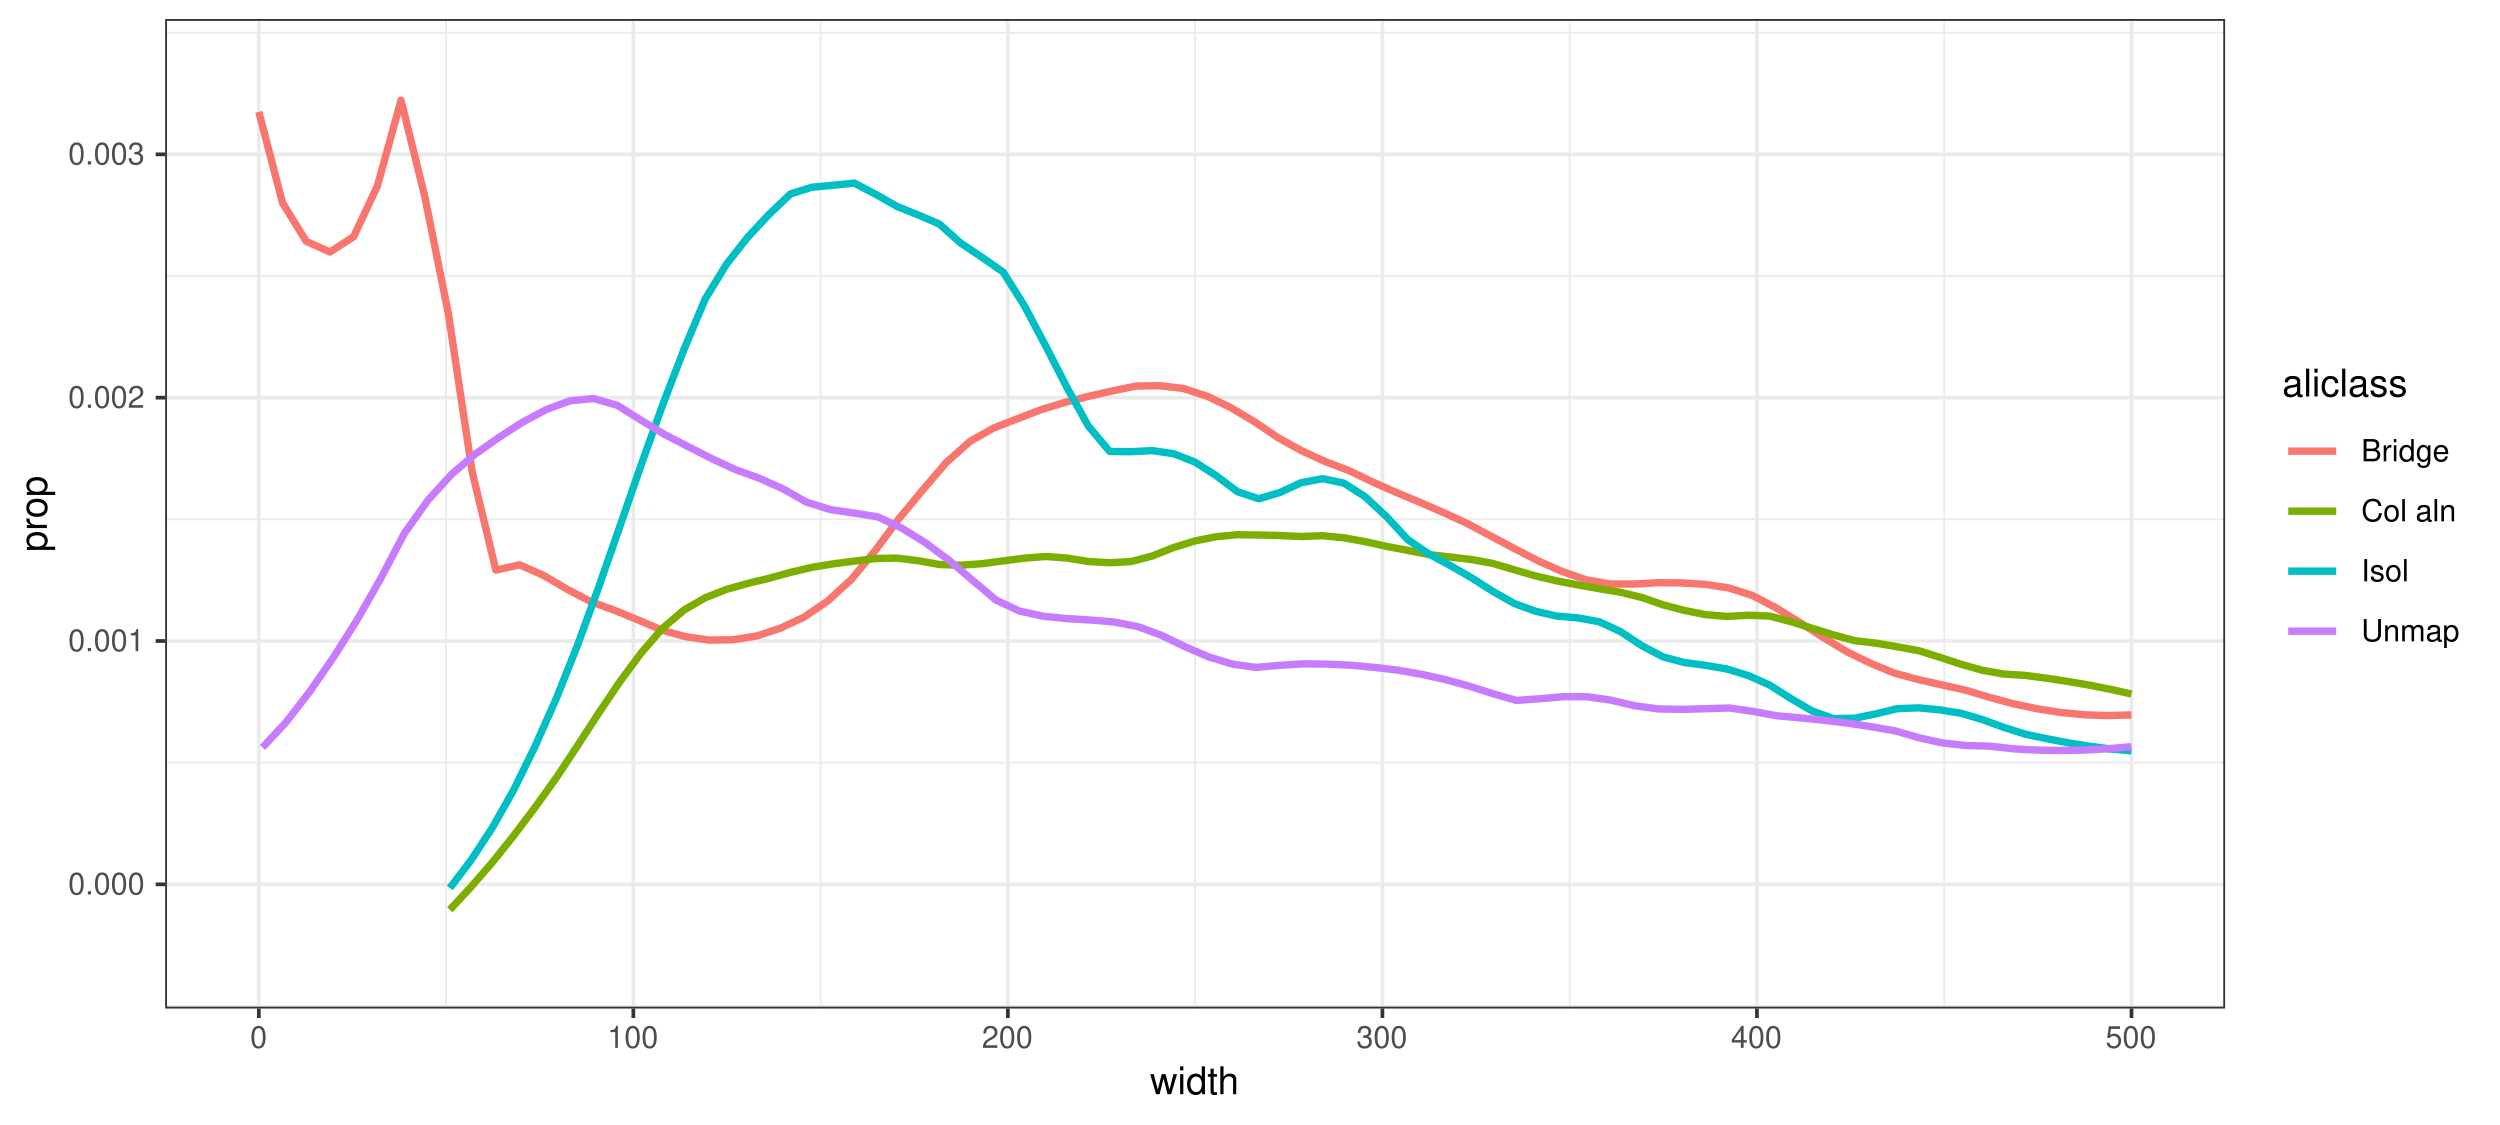 <?xml version="1.0" encoding="UTF-8"?>
<svg xmlns="http://www.w3.org/2000/svg" xmlns:xlink="http://www.w3.org/1999/xlink" width="720pt" height="324pt" viewBox="0 0 720 324" version="1.1">
<defs>
<g>
<symbol overflow="visible" id="glyph0-0">
<path style="stroke:none;" d=""/>
</symbol>
<symbol overflow="visible" id="glyph0-1">
<path style="stroke:none;" d="M 2.422 -6.359 C 1.844 -6.359 1.312 -6.094 0.984 -5.672 C 0.578 -5.109 0.375 -4.25 0.375 -3.078 C 0.375 -0.938 1.078 0.203 2.422 0.203 C 3.734 0.203 4.453 -0.938 4.453 -3.031 C 4.453 -4.25 4.266 -5.078 3.859 -5.672 C 3.531 -6.109 3.016 -6.359 2.422 -6.359 Z M 2.422 -5.672 C 3.25 -5.672 3.672 -4.828 3.672 -3.094 C 3.672 -1.281 3.266 -0.438 2.406 -0.438 C 1.578 -0.438 1.172 -1.312 1.172 -3.062 C 1.172 -4.828 1.578 -5.672 2.422 -5.672 Z M 2.422 -5.672 "/>
</symbol>
<symbol overflow="visible" id="glyph0-2">
<path style="stroke:none;" d="M 1.688 -0.922 L 0.766 -0.922 L 0.766 0 L 1.688 0 Z M 1.688 -0.922 "/>
</symbol>
<symbol overflow="visible" id="glyph0-3">
<path style="stroke:none;" d="M 2.281 -4.531 L 2.281 0 L 3.047 0 L 3.047 -6.359 L 2.547 -6.359 C 2.266 -5.391 2.094 -5.25 0.891 -5.094 L 0.891 -4.531 Z M 2.281 -4.531 "/>
</symbol>
<symbol overflow="visible" id="glyph0-4">
<path style="stroke:none;" d="M 4.453 -0.766 L 1.172 -0.766 C 1.25 -1.297 1.531 -1.625 2.297 -2.094 L 3.172 -2.594 C 4.047 -3.062 4.5 -3.719 4.5 -4.5 C 4.5 -5.031 4.281 -5.531 3.922 -5.875 C 3.547 -6.203 3.094 -6.359 2.5 -6.359 C 1.703 -6.359 1.125 -6.078 0.781 -5.531 C 0.547 -5.203 0.453 -4.797 0.438 -4.156 L 1.219 -4.156 C 1.234 -4.594 1.297 -4.844 1.406 -5.062 C 1.594 -5.438 2 -5.688 2.469 -5.688 C 3.172 -5.688 3.703 -5.172 3.703 -4.484 C 3.703 -3.969 3.406 -3.531 2.859 -3.219 L 2.047 -2.75 C 0.75 -2 0.375 -1.406 0.297 -0.016 L 4.453 -0.016 Z M 4.453 -0.766 "/>
</symbol>
<symbol overflow="visible" id="glyph0-5">
<path style="stroke:none;" d="M 1.938 -2.922 L 2.359 -2.922 C 3.203 -2.922 3.656 -2.531 3.656 -1.766 C 3.656 -0.969 3.172 -0.484 2.375 -0.484 C 1.516 -0.484 1.109 -0.922 1.062 -1.844 L 0.281 -1.844 C 0.312 -1.344 0.406 -1 0.547 -0.719 C 0.875 -0.109 1.484 0.203 2.344 0.203 C 3.625 0.203 4.453 -0.578 4.453 -1.781 C 4.453 -2.594 4.141 -3.031 3.391 -3.297 C 3.969 -3.531 4.266 -3.969 4.266 -4.609 C 4.266 -5.703 3.547 -6.359 2.359 -6.359 C 1.109 -6.359 0.438 -5.656 0.406 -4.312 L 1.188 -4.312 C 1.203 -4.703 1.234 -4.922 1.328 -5.109 C 1.5 -5.469 1.891 -5.688 2.375 -5.688 C 3.062 -5.688 3.469 -5.266 3.469 -4.578 C 3.469 -4.141 3.312 -3.859 2.969 -3.719 C 2.766 -3.625 2.484 -3.594 1.938 -3.578 Z M 1.938 -2.922 "/>
</symbol>
<symbol overflow="visible" id="glyph0-6">
<path style="stroke:none;" d="M 2.875 -1.547 L 2.875 0 L 3.656 0 L 3.656 -1.547 L 4.578 -1.547 L 4.578 -2.234 L 3.656 -2.234 L 3.656 -6.359 L 3.078 -6.359 L 0.25 -2.359 L 0.25 -1.547 Z M 2.875 -2.234 L 0.922 -2.234 L 2.875 -5.047 Z M 2.875 -2.234 "/>
</symbol>
<symbol overflow="visible" id="glyph0-7">
<path style="stroke:none;" d="M 4.188 -6.234 L 0.969 -6.234 L 0.5 -2.844 L 1.219 -2.844 C 1.578 -3.266 1.875 -3.422 2.359 -3.422 C 3.203 -3.422 3.719 -2.844 3.719 -1.922 C 3.719 -1.031 3.203 -0.484 2.359 -0.484 C 1.688 -0.484 1.266 -0.828 1.078 -1.531 L 0.312 -1.531 C 0.406 -1.016 0.5 -0.781 0.688 -0.547 C 1.031 -0.078 1.672 0.203 2.375 0.203 C 3.641 0.203 4.516 -0.719 4.516 -2.031 C 4.516 -3.266 3.688 -4.109 2.5 -4.109 C 2.062 -4.109 1.703 -4 1.344 -3.734 L 1.594 -5.469 L 4.188 -5.469 Z M 4.188 -6.234 "/>
</symbol>
<symbol overflow="visible" id="glyph0-8">
<path style="stroke:none;" d="M 0.688 0 L 3.594 0 C 4.203 0 4.641 -0.172 4.984 -0.531 C 5.297 -0.875 5.484 -1.328 5.484 -1.828 C 5.484 -2.609 5.125 -3.062 4.312 -3.391 C 4.906 -3.656 5.203 -4.125 5.203 -4.781 C 5.203 -5.266 5.016 -5.672 4.688 -5.969 C 4.344 -6.266 3.922 -6.406 3.297 -6.406 L 0.688 -6.406 Z M 1.516 -3.656 L 1.516 -5.688 L 3.094 -5.688 C 3.547 -5.688 3.812 -5.625 4.031 -5.469 C 4.25 -5.281 4.375 -5.016 4.375 -4.672 C 4.375 -4.312 4.25 -4.062 4.031 -3.875 C 3.812 -3.719 3.547 -3.656 3.094 -3.656 Z M 1.516 -0.719 L 1.516 -2.922 L 3.516 -2.922 C 4.234 -2.922 4.656 -2.516 4.656 -1.828 C 4.656 -1.141 4.234 -0.719 3.516 -0.719 Z M 1.516 -0.719 "/>
</symbol>
<symbol overflow="visible" id="glyph0-9">
<path style="stroke:none;" d="M 0.609 -4.609 L 0.609 0 L 1.344 0 L 1.344 -2.391 C 1.359 -3.5 1.812 -4 2.828 -3.969 L 2.828 -4.719 C 2.703 -4.734 2.625 -4.734 2.547 -4.734 C 2.062 -4.734 1.703 -4.453 1.281 -3.781 L 1.281 -4.609 Z M 0.609 -4.609 "/>
</symbol>
<symbol overflow="visible" id="glyph0-10">
<path style="stroke:none;" d="M 1.312 -4.609 L 0.594 -4.609 L 0.594 0 L 1.312 0 Z M 1.312 -6.406 L 0.578 -6.406 L 0.578 -5.484 L 1.312 -5.484 Z M 1.312 -6.406 "/>
</symbol>
<symbol overflow="visible" id="glyph0-11">
<path style="stroke:none;" d="M 4.359 -6.406 L 3.625 -6.406 L 3.625 -4.031 C 3.312 -4.5 2.828 -4.734 2.203 -4.734 C 1.016 -4.734 0.234 -3.781 0.234 -2.312 C 0.234 -0.75 0.984 0.203 2.234 0.203 C 2.875 0.203 3.312 -0.031 3.703 -0.609 L 3.703 0 L 4.359 0 Z M 2.328 -4.062 C 3.125 -4.062 3.625 -3.359 3.625 -2.25 C 3.625 -1.188 3.109 -0.484 2.344 -0.484 C 1.531 -0.484 1 -1.203 1 -2.266 C 1 -3.344 1.531 -4.062 2.328 -4.062 Z M 2.328 -4.062 "/>
</symbol>
<symbol overflow="visible" id="glyph0-12">
<path style="stroke:none;" d="M 3.547 -4.609 L 3.547 -3.938 C 3.188 -4.5 2.781 -4.734 2.203 -4.734 C 1.078 -4.734 0.312 -3.703 0.312 -2.219 C 0.312 -1.453 0.5 -0.891 0.891 -0.422 C 1.234 -0.016 1.672 0.203 2.141 0.203 C 2.703 0.203 3.094 -0.047 3.484 -0.625 L 3.484 -0.391 C 3.484 0.844 3.141 1.297 2.219 1.297 C 1.594 1.297 1.281 1.062 1.203 0.531 L 0.453 0.531 C 0.531 1.375 1.203 1.922 2.203 1.922 C 2.891 1.922 3.453 1.703 3.75 1.328 C 4.094 0.891 4.234 0.328 4.234 -0.75 L 4.234 -4.609 Z M 2.266 -4.062 C 3.047 -4.062 3.484 -3.406 3.484 -2.25 C 3.484 -1.125 3.031 -0.469 2.266 -0.469 C 1.516 -0.469 1.078 -1.141 1.078 -2.266 C 1.078 -3.391 1.516 -4.062 2.266 -4.062 Z M 2.266 -4.062 "/>
</symbol>
<symbol overflow="visible" id="glyph0-13">
<path style="stroke:none;" d="M 4.516 -2.062 C 4.516 -2.766 4.453 -3.188 4.328 -3.531 C 4.031 -4.281 3.328 -4.734 2.469 -4.734 C 1.172 -4.734 0.359 -3.766 0.359 -2.25 C 0.359 -0.719 1.141 0.203 2.453 0.203 C 3.5 0.203 4.234 -0.391 4.422 -1.406 L 3.672 -1.406 C 3.469 -0.797 3.062 -0.469 2.469 -0.469 C 2 -0.469 1.609 -0.688 1.359 -1.078 C 1.188 -1.344 1.125 -1.594 1.125 -2.062 Z M 1.141 -2.656 C 1.203 -3.516 1.719 -4.062 2.453 -4.062 C 3.203 -4.062 3.719 -3.484 3.719 -2.656 Z M 1.141 -2.656 "/>
</symbol>
<symbol overflow="visible" id="glyph0-14">
<path style="stroke:none;" d="M 5.828 -4.422 C 5.562 -5.828 4.766 -6.516 3.359 -6.516 C 2.484 -6.516 1.797 -6.25 1.312 -5.719 C 0.734 -5.078 0.422 -4.172 0.422 -3.125 C 0.422 -2.078 0.75 -1.172 1.344 -0.547 C 1.844 -0.031 2.484 0.203 3.312 0.203 C 4.875 0.203 5.766 -0.641 5.953 -2.344 L 5.109 -2.344 C 5.047 -1.906 4.953 -1.594 4.828 -1.344 C 4.562 -0.812 4.016 -0.516 3.328 -0.516 C 2.047 -0.516 1.234 -1.547 1.234 -3.141 C 1.234 -4.781 2 -5.797 3.25 -5.797 C 3.781 -5.797 4.25 -5.641 4.516 -5.391 C 4.766 -5.172 4.891 -4.906 4.984 -4.422 Z M 5.828 -4.422 "/>
</symbol>
<symbol overflow="visible" id="glyph0-15">
<path style="stroke:none;" d="M 2.391 -4.734 C 1.094 -4.734 0.312 -3.812 0.312 -2.266 C 0.312 -0.719 1.094 0.203 2.406 0.203 C 3.703 0.203 4.484 -0.719 4.484 -2.234 C 4.484 -3.828 3.734 -4.734 2.391 -4.734 Z M 2.406 -4.062 C 3.234 -4.062 3.719 -3.391 3.719 -2.25 C 3.719 -1.156 3.203 -0.469 2.406 -0.469 C 1.578 -0.469 1.078 -1.156 1.078 -2.266 C 1.078 -3.391 1.578 -4.062 2.406 -4.062 Z M 2.406 -4.062 "/>
</symbol>
<symbol overflow="visible" id="glyph0-16">
<path style="stroke:none;" d="M 1.344 -6.406 L 0.594 -6.406 L 0.594 0 L 1.344 0 Z M 1.344 -6.406 "/>
</symbol>
<symbol overflow="visible" id="glyph0-17">
<path style="stroke:none;" d=""/>
</symbol>
<symbol overflow="visible" id="glyph0-18">
<path style="stroke:none;" d="M 4.703 -0.438 C 4.625 -0.406 4.594 -0.406 4.547 -0.406 C 4.297 -0.406 4.156 -0.547 4.156 -0.781 L 4.156 -3.484 C 4.156 -4.297 3.547 -4.734 2.422 -4.734 C 1.734 -4.734 1.203 -4.547 0.891 -4.203 C 0.672 -3.969 0.594 -3.703 0.578 -3.25 L 1.312 -3.25 C 1.375 -3.812 1.703 -4.062 2.391 -4.062 C 3.062 -4.062 3.422 -3.812 3.422 -3.375 L 3.422 -3.188 C 3.406 -2.875 3.25 -2.75 2.656 -2.672 C 1.625 -2.547 1.453 -2.5 1.172 -2.391 C 0.641 -2.156 0.375 -1.766 0.375 -1.156 C 0.375 -0.328 0.953 0.203 1.875 0.203 C 2.469 0.203 2.922 0 3.453 -0.469 C 3.5 0 3.734 0.203 4.203 0.203 C 4.359 0.203 4.453 0.188 4.703 0.125 Z M 3.422 -1.453 C 3.422 -1.203 3.359 -1.062 3.125 -0.859 C 2.828 -0.578 2.469 -0.438 2.047 -0.438 C 1.469 -0.438 1.141 -0.719 1.141 -1.172 C 1.141 -1.656 1.453 -1.906 2.25 -2.016 C 3.031 -2.125 3.172 -2.156 3.422 -2.281 Z M 3.422 -1.453 "/>
</symbol>
<symbol overflow="visible" id="glyph0-19">
<path style="stroke:none;" d="M 0.609 -4.609 L 0.609 0 L 1.359 0 L 1.359 -2.547 C 1.359 -3.484 1.844 -4.094 2.609 -4.094 C 3.188 -4.094 3.547 -3.75 3.547 -3.188 L 3.547 0 L 4.281 0 L 4.281 -3.484 C 4.281 -4.25 3.719 -4.734 2.828 -4.734 C 2.141 -4.734 1.703 -4.484 1.297 -3.828 L 1.297 -4.609 Z M 0.609 -4.609 "/>
</symbol>
<symbol overflow="visible" id="glyph0-20">
<path style="stroke:none;" d="M 1.703 -6.406 L 0.875 -6.406 L 0.875 0 L 1.703 0 Z M 1.703 -6.406 "/>
</symbol>
<symbol overflow="visible" id="glyph0-21">
<path style="stroke:none;" d="M 3.859 -3.328 C 3.844 -4.234 3.25 -4.734 2.188 -4.734 C 1.109 -4.734 0.406 -4.188 0.406 -3.328 C 0.406 -2.609 0.781 -2.266 1.875 -2 L 2.562 -1.844 C 3.062 -1.719 3.266 -1.531 3.266 -1.203 C 3.266 -0.766 2.844 -0.469 2.203 -0.469 C 1.797 -0.469 1.469 -0.594 1.281 -0.781 C 1.172 -0.922 1.125 -1.047 1.078 -1.375 L 0.297 -1.375 C 0.328 -0.312 0.938 0.203 2.141 0.203 C 3.297 0.203 4.031 -0.375 4.031 -1.266 C 4.031 -1.938 3.656 -2.328 2.734 -2.547 L 2.031 -2.703 C 1.438 -2.844 1.172 -3.047 1.172 -3.375 C 1.172 -3.797 1.562 -4.062 2.156 -4.062 C 2.75 -4.062 3.062 -3.812 3.078 -3.328 Z M 3.859 -3.328 "/>
</symbol>
<symbol overflow="visible" id="glyph0-22">
<path style="stroke:none;" d="M 4.859 -6.406 L 4.859 -1.906 C 4.859 -1.047 4.234 -0.516 3.203 -0.516 C 2.734 -0.516 2.344 -0.641 2.031 -0.859 C 1.719 -1.094 1.562 -1.422 1.562 -1.906 L 1.562 -6.406 L 0.75 -6.406 L 0.75 -1.906 C 0.75 -0.609 1.688 0.203 3.203 0.203 C 4.703 0.203 5.672 -0.625 5.672 -1.906 L 5.672 -6.406 Z M 4.859 -6.406 "/>
</symbol>
<symbol overflow="visible" id="glyph0-23">
<path style="stroke:none;" d="M 0.609 -4.609 L 0.609 0 L 1.359 0 L 1.359 -2.891 C 1.359 -3.562 1.844 -4.094 2.438 -4.094 C 2.984 -4.094 3.297 -3.766 3.297 -3.172 L 3.297 0 L 4.031 0 L 4.031 -2.891 C 4.031 -3.562 4.516 -4.094 5.109 -4.094 C 5.641 -4.094 5.969 -3.75 5.969 -3.172 L 5.969 0 L 6.703 0 L 6.703 -3.453 C 6.703 -4.281 6.234 -4.734 5.359 -4.734 C 4.75 -4.734 4.375 -4.562 3.953 -4.031 C 3.672 -4.531 3.312 -4.734 2.703 -4.734 C 2.094 -4.734 1.688 -4.516 1.297 -3.953 L 1.297 -4.609 Z M 0.609 -4.609 "/>
</symbol>
<symbol overflow="visible" id="glyph0-24">
<path style="stroke:none;" d="M 0.469 1.922 L 1.219 1.922 L 1.219 -0.484 C 1.594 -0.016 2.031 0.203 2.625 0.203 C 3.828 0.203 4.594 -0.75 4.594 -2.219 C 4.594 -3.781 3.844 -4.734 2.625 -4.734 C 2 -4.734 1.5 -4.453 1.156 -3.922 L 1.156 -4.609 L 0.469 -4.609 Z M 2.5 -4.062 C 3.312 -4.062 3.828 -3.344 3.828 -2.25 C 3.828 -1.203 3.297 -0.484 2.5 -0.484 C 1.719 -0.484 1.219 -1.188 1.219 -2.266 C 1.219 -3.359 1.719 -4.062 2.5 -4.062 Z M 2.5 -4.062 "/>
</symbol>
<symbol overflow="visible" id="glyph1-0">
<path style="stroke:none;" d=""/>
</symbol>
<symbol overflow="visible" id="glyph1-1">
<path style="stroke:none;" d="M 6.094 0 L 7.781 -5.766 L 6.75 -5.766 L 5.609 -1.281 L 4.484 -5.766 L 3.359 -5.766 L 2.25 -1.281 L 1.078 -5.766 L 0.062 -5.766 L 1.734 0 L 2.766 0 L 3.891 -4.516 L 5.047 0 Z M 6.094 0 "/>
</symbol>
<symbol overflow="visible" id="glyph1-2">
<path style="stroke:none;" d="M 1.656 -5.766 L 0.734 -5.766 L 0.734 0 L 1.656 0 Z M 1.656 -8.016 L 0.719 -8.016 L 0.719 -6.859 L 1.656 -6.859 Z M 1.656 -8.016 "/>
</symbol>
<symbol overflow="visible" id="glyph1-3">
<path style="stroke:none;" d="M 5.438 -8.016 L 4.531 -8.016 L 4.531 -5.031 C 4.141 -5.625 3.531 -5.922 2.766 -5.922 C 1.266 -5.922 0.281 -4.734 0.281 -2.891 C 0.281 -0.953 1.234 0.25 2.797 0.25 C 3.594 0.25 4.141 -0.047 4.625 -0.766 L 4.625 0 L 5.438 0 Z M 2.922 -5.078 C 3.906 -5.078 4.531 -4.203 4.531 -2.812 C 4.531 -1.484 3.891 -0.609 2.922 -0.609 C 1.906 -0.609 1.25 -1.5 1.25 -2.844 C 1.25 -4.188 1.906 -5.078 2.922 -5.078 Z M 2.922 -5.078 "/>
</symbol>
<symbol overflow="visible" id="glyph1-4">
<path style="stroke:none;" d="M 2.797 -5.766 L 1.844 -5.766 L 1.844 -7.344 L 0.938 -7.344 L 0.938 -5.766 L 0.156 -5.766 L 0.156 -5.016 L 0.938 -5.016 L 0.938 -0.656 C 0.938 -0.062 1.328 0.25 2.047 0.25 C 2.281 0.25 2.484 0.234 2.797 0.172 L 2.797 -0.594 C 2.656 -0.562 2.547 -0.547 2.359 -0.547 C 1.953 -0.547 1.844 -0.656 1.844 -1.062 L 1.844 -5.016 L 2.797 -5.016 Z M 2.797 -5.766 "/>
</symbol>
<symbol overflow="visible" id="glyph1-5">
<path style="stroke:none;" d="M 0.766 -8.016 L 0.766 0 L 1.688 0 L 1.688 -3.172 C 1.688 -4.359 2.297 -5.125 3.25 -5.125 C 3.547 -5.125 3.844 -5.031 4.062 -4.875 C 4.328 -4.672 4.438 -4.406 4.438 -4 L 4.438 0 L 5.344 0 L 5.344 -4.359 C 5.344 -5.328 4.656 -5.922 3.531 -5.922 C 2.719 -5.922 2.219 -5.672 1.688 -4.969 L 1.688 -8.016 Z M 0.766 -8.016 "/>
</symbol>
<symbol overflow="visible" id="glyph1-6">
<path style="stroke:none;" d="M 5.891 -0.531 C 5.781 -0.516 5.734 -0.516 5.688 -0.516 C 5.375 -0.516 5.188 -0.688 5.188 -0.969 L 5.188 -4.359 C 5.188 -5.375 4.438 -5.922 3.031 -5.922 C 2.172 -5.922 1.5 -5.688 1.109 -5.266 C 0.844 -4.969 0.734 -4.625 0.719 -4.062 L 1.641 -4.062 C 1.719 -4.766 2.141 -5.078 2.984 -5.078 C 3.828 -5.078 4.281 -4.781 4.281 -4.219 L 4.281 -3.984 C 4.266 -3.594 4.062 -3.438 3.328 -3.344 C 2.031 -3.172 1.828 -3.141 1.469 -2.984 C 0.797 -2.703 0.469 -2.203 0.469 -1.453 C 0.469 -0.406 1.188 0.25 2.359 0.25 C 3.078 0.25 3.656 0 4.312 -0.594 C 4.375 0 4.656 0.25 5.266 0.25 C 5.453 0.25 5.578 0.234 5.891 0.156 Z M 4.281 -1.812 C 4.281 -1.5 4.188 -1.312 3.922 -1.062 C 3.547 -0.719 3.094 -0.547 2.547 -0.547 C 1.844 -0.547 1.422 -0.891 1.422 -1.469 C 1.422 -2.078 1.812 -2.391 2.812 -2.531 C 3.781 -2.656 3.969 -2.703 4.281 -2.844 Z M 4.281 -1.812 "/>
</symbol>
<symbol overflow="visible" id="glyph1-7">
<path style="stroke:none;" d="M 1.672 -8.016 L 0.75 -8.016 L 0.75 0 L 1.672 0 Z M 1.672 -8.016 "/>
</symbol>
<symbol overflow="visible" id="glyph1-8">
<path style="stroke:none;" d="M 5.188 -3.828 C 5.141 -4.391 5.016 -4.75 4.797 -5.078 C 4.406 -5.609 3.703 -5.922 2.906 -5.922 C 1.344 -5.922 0.344 -4.703 0.344 -2.781 C 0.344 -0.922 1.328 0.25 2.891 0.25 C 4.266 0.25 5.141 -0.578 5.25 -1.984 L 4.328 -1.984 C 4.172 -1.062 3.703 -0.594 2.922 -0.594 C 1.906 -0.594 1.297 -1.422 1.297 -2.781 C 1.297 -4.219 1.891 -5.078 2.891 -5.078 C 3.656 -5.078 4.141 -4.625 4.25 -3.828 Z M 5.188 -3.828 "/>
</symbol>
<symbol overflow="visible" id="glyph1-9">
<path style="stroke:none;" d="M 4.812 -4.156 C 4.812 -5.297 4.062 -5.922 2.734 -5.922 C 1.391 -5.922 0.516 -5.234 0.516 -4.172 C 0.516 -3.266 0.984 -2.844 2.344 -2.516 L 3.203 -2.297 C 3.844 -2.141 4.094 -1.906 4.094 -1.5 C 4.094 -0.953 3.547 -0.594 2.75 -0.594 C 2.25 -0.594 1.844 -0.734 1.609 -0.984 C 1.469 -1.141 1.391 -1.312 1.344 -1.719 L 0.375 -1.719 C 0.422 -0.391 1.172 0.25 2.672 0.25 C 4.125 0.25 5.047 -0.469 5.047 -1.578 C 5.047 -2.438 4.562 -2.906 3.422 -3.172 L 2.547 -3.391 C 1.797 -3.562 1.469 -3.812 1.469 -4.219 C 1.469 -4.75 1.953 -5.078 2.688 -5.078 C 3.438 -5.078 3.828 -4.766 3.844 -4.156 Z M 4.812 -4.156 "/>
</symbol>
<symbol overflow="visible" id="glyph2-0">
<path style="stroke:none;" d=""/>
</symbol>
<symbol overflow="visible" id="glyph2-1">
<path style="stroke:none;" d="M 2.391 -0.594 L 2.391 -1.516 L -0.609 -1.516 C -0.016 -2 0.25 -2.547 0.25 -3.281 C 0.25 -4.781 -0.953 -5.75 -2.781 -5.75 C -4.719 -5.75 -5.922 -4.812 -5.922 -3.281 C -5.922 -2.5 -5.578 -1.875 -4.891 -1.438 L -5.766 -1.438 L -5.766 -0.594 Z M -5.078 -3.125 C -5.078 -4.141 -4.188 -4.797 -2.812 -4.797 C -1.5 -4.797 -0.609 -4.125 -0.609 -3.125 C -0.609 -2.141 -1.484 -1.516 -2.844 -1.516 C -4.188 -1.516 -5.078 -2.141 -5.078 -3.125 Z M -5.078 -3.125 "/>
</symbol>
<symbol overflow="visible" id="glyph2-2">
<path style="stroke:none;" d="M -5.766 -0.766 L 0 -0.766 L 0 -1.688 L -2.984 -1.688 C -4.375 -1.688 -5 -2.266 -4.969 -3.531 L -5.891 -3.531 C -5.922 -3.375 -5.922 -3.281 -5.922 -3.172 C -5.922 -2.578 -5.578 -2.141 -4.719 -1.609 L -5.766 -1.609 Z M -5.766 -0.766 "/>
</symbol>
<symbol overflow="visible" id="glyph2-3">
<path style="stroke:none;" d="M -5.922 -2.984 C -5.922 -1.359 -4.781 -0.391 -2.844 -0.391 C -0.891 -0.391 0.25 -1.359 0.25 -3 C 0.25 -4.625 -0.906 -5.609 -2.797 -5.609 C -4.797 -5.609 -5.922 -4.656 -5.922 -2.984 Z M -5.078 -3 C -5.078 -4.031 -4.234 -4.656 -2.812 -4.656 C -1.438 -4.656 -0.594 -4.016 -0.594 -3 C -0.594 -1.984 -1.438 -1.359 -2.844 -1.359 C -4.234 -1.359 -5.078 -1.984 -5.078 -3 Z M -5.078 -3 "/>
</symbol>
</g>
<clipPath id="clip1">
  <path d="M 47.57 5.48 L 640.836 5.48 L 640.836 290.449 L 47.57 290.449 Z M 47.57 5.48 "/>
</clipPath>
<clipPath id="clip2">
  <path d="M 47.57 289 L 640.836 289 L 640.836 290 L 47.57 290 Z M 47.57 289 "/>
</clipPath>
<clipPath id="clip3">
  <path d="M 47.57 219 L 640.836 219 L 640.836 220 L 47.57 220 Z M 47.57 219 "/>
</clipPath>
<clipPath id="clip4">
  <path d="M 47.57 149 L 640.836 149 L 640.836 150 L 47.57 150 Z M 47.57 149 "/>
</clipPath>
<clipPath id="clip5">
  <path d="M 47.57 79 L 640.836 79 L 640.836 80 L 47.57 80 Z M 47.57 79 "/>
</clipPath>
<clipPath id="clip6">
  <path d="M 47.57 9 L 640.836 9 L 640.836 10 L 47.57 10 Z M 47.57 9 "/>
</clipPath>
<clipPath id="clip7">
  <path d="M 128 5.48 L 129 5.48 L 129 290.449 L 128 290.449 Z M 128 5.48 "/>
</clipPath>
<clipPath id="clip8">
  <path d="M 236 5.48 L 237 5.48 L 237 290.449 L 236 290.449 Z M 236 5.48 "/>
</clipPath>
<clipPath id="clip9">
  <path d="M 343 5.48 L 345 5.48 L 345 290.449 L 343 290.449 Z M 343 5.48 "/>
</clipPath>
<clipPath id="clip10">
  <path d="M 451 5.48 L 453 5.48 L 453 290.449 L 451 290.449 Z M 451 5.48 "/>
</clipPath>
<clipPath id="clip11">
  <path d="M 559 5.48 L 561 5.48 L 561 290.449 L 559 290.449 Z M 559 5.48 "/>
</clipPath>
<clipPath id="clip12">
  <path d="M 47.57 254 L 640.836 254 L 640.836 256 L 47.57 256 Z M 47.57 254 "/>
</clipPath>
<clipPath id="clip13">
  <path d="M 47.57 184 L 640.836 184 L 640.836 186 L 47.57 186 Z M 47.57 184 "/>
</clipPath>
<clipPath id="clip14">
  <path d="M 47.57 113 L 640.836 113 L 640.836 116 L 47.57 116 Z M 47.57 113 "/>
</clipPath>
<clipPath id="clip15">
  <path d="M 47.57 43 L 640.836 43 L 640.836 45 L 47.57 45 Z M 47.57 43 "/>
</clipPath>
<clipPath id="clip16">
  <path d="M 74 5.48 L 76 5.48 L 76 290.449 L 74 290.449 Z M 74 5.48 "/>
</clipPath>
<clipPath id="clip17">
  <path d="M 181 5.48 L 183 5.48 L 183 290.449 L 181 290.449 Z M 181 5.48 "/>
</clipPath>
<clipPath id="clip18">
  <path d="M 289 5.48 L 291 5.48 L 291 290.449 L 289 290.449 Z M 289 5.48 "/>
</clipPath>
<clipPath id="clip19">
  <path d="M 397 5.48 L 399 5.48 L 399 290.449 L 397 290.449 Z M 397 5.48 "/>
</clipPath>
<clipPath id="clip20">
  <path d="M 505 5.48 L 507 5.48 L 507 290.449 L 505 290.449 Z M 505 5.48 "/>
</clipPath>
<clipPath id="clip21">
  <path d="M 613 5.48 L 615 5.48 L 615 290.449 L 613 290.449 Z M 613 5.48 "/>
</clipPath>
<clipPath id="clip22">
  <path d="M 47.57 5.48 L 640.836 5.48 L 640.836 290.449 L 47.57 290.449 Z M 47.57 5.48 "/>
</clipPath>
</defs>
<g id="surface2">
<rect x="0" y="0" width="720" height="324" style="fill:rgb(100%,100%,100%);fill-opacity:1;stroke:none;"/>
<path style="fill:none;stroke-width:1.067;stroke-linecap:round;stroke-linejoin:round;stroke:rgb(100%,100%,100%);stroke-opacity:1;stroke-miterlimit:10;" d="M 0 324 L 720 324 L 720 0 L 0 0 Z M 0 324 "/>
<g clip-path="url(#clip1)" clip-rule="nonzero">
<path style=" stroke:none;fill-rule:nonzero;fill:rgb(100%,100%,100%);fill-opacity:1;" d="M 47.57 290.449 L 640.836 290.449 L 640.836 5.48 L 47.57 5.48 Z M 47.57 290.449 "/>
</g>
<g clip-path="url(#clip2)" clip-rule="nonzero">
<path style="fill:none;stroke-width:0.533;stroke-linecap:butt;stroke-linejoin:round;stroke:rgb(92.157%,92.157%,92.157%);stroke-opacity:1;stroke-miterlimit:10;" d="M 47.57 289.734 L 640.836 289.734 "/>
</g>
<g clip-path="url(#clip3)" clip-rule="nonzero">
<path style="fill:none;stroke-width:0.533;stroke-linecap:butt;stroke-linejoin:round;stroke:rgb(92.157%,92.157%,92.157%);stroke-opacity:1;stroke-miterlimit:10;" d="M 47.57 219.652 L 640.836 219.652 "/>
</g>
<g clip-path="url(#clip4)" clip-rule="nonzero">
<path style="fill:none;stroke-width:0.533;stroke-linecap:butt;stroke-linejoin:round;stroke:rgb(92.157%,92.157%,92.157%);stroke-opacity:1;stroke-miterlimit:10;" d="M 47.57 149.57 L 640.836 149.57 "/>
</g>
<g clip-path="url(#clip5)" clip-rule="nonzero">
<path style="fill:none;stroke-width:0.533;stroke-linecap:butt;stroke-linejoin:round;stroke:rgb(92.157%,92.157%,92.157%);stroke-opacity:1;stroke-miterlimit:10;" d="M 47.57 79.488 L 640.836 79.488 "/>
</g>
<g clip-path="url(#clip6)" clip-rule="nonzero">
<path style="fill:none;stroke-width:0.533;stroke-linecap:butt;stroke-linejoin:round;stroke:rgb(92.157%,92.157%,92.157%);stroke-opacity:1;stroke-miterlimit:10;" d="M 47.57 9.41 L 640.836 9.41 "/>
</g>
<g clip-path="url(#clip7)" clip-rule="nonzero">
<path style="fill:none;stroke-width:0.533;stroke-linecap:butt;stroke-linejoin:round;stroke:rgb(92.157%,92.157%,92.157%);stroke-opacity:1;stroke-miterlimit:10;" d="M 128.469 290.449 L 128.469 5.48 "/>
</g>
<g clip-path="url(#clip8)" clip-rule="nonzero">
<path style="fill:none;stroke-width:0.533;stroke-linecap:butt;stroke-linejoin:round;stroke:rgb(92.157%,92.157%,92.157%);stroke-opacity:1;stroke-miterlimit:10;" d="M 236.336 290.449 L 236.336 5.48 "/>
</g>
<g clip-path="url(#clip9)" clip-rule="nonzero">
<path style="fill:none;stroke-width:0.533;stroke-linecap:butt;stroke-linejoin:round;stroke:rgb(92.157%,92.157%,92.157%);stroke-opacity:1;stroke-miterlimit:10;" d="M 344.203 290.449 L 344.203 5.48 "/>
</g>
<g clip-path="url(#clip10)" clip-rule="nonzero">
<path style="fill:none;stroke-width:0.533;stroke-linecap:butt;stroke-linejoin:round;stroke:rgb(92.157%,92.157%,92.157%);stroke-opacity:1;stroke-miterlimit:10;" d="M 452.07 290.449 L 452.07 5.48 "/>
</g>
<g clip-path="url(#clip11)" clip-rule="nonzero">
<path style="fill:none;stroke-width:0.533;stroke-linecap:butt;stroke-linejoin:round;stroke:rgb(92.157%,92.157%,92.157%);stroke-opacity:1;stroke-miterlimit:10;" d="M 559.938 290.449 L 559.938 5.48 "/>
</g>
<g clip-path="url(#clip12)" clip-rule="nonzero">
<path style="fill:none;stroke-width:1.067;stroke-linecap:butt;stroke-linejoin:round;stroke:rgb(92.157%,92.157%,92.157%);stroke-opacity:1;stroke-miterlimit:10;" d="M 47.57 254.691 L 640.836 254.691 "/>
</g>
<g clip-path="url(#clip13)" clip-rule="nonzero">
<path style="fill:none;stroke-width:1.067;stroke-linecap:butt;stroke-linejoin:round;stroke:rgb(92.157%,92.157%,92.157%);stroke-opacity:1;stroke-miterlimit:10;" d="M 47.57 184.613 L 640.836 184.613 "/>
</g>
<g clip-path="url(#clip14)" clip-rule="nonzero">
<path style="fill:none;stroke-width:1.067;stroke-linecap:butt;stroke-linejoin:round;stroke:rgb(92.157%,92.157%,92.157%);stroke-opacity:1;stroke-miterlimit:10;" d="M 47.57 114.531 L 640.836 114.531 "/>
</g>
<g clip-path="url(#clip15)" clip-rule="nonzero">
<path style="fill:none;stroke-width:1.067;stroke-linecap:butt;stroke-linejoin:round;stroke:rgb(92.157%,92.157%,92.157%);stroke-opacity:1;stroke-miterlimit:10;" d="M 47.57 44.449 L 640.836 44.449 "/>
</g>
<g clip-path="url(#clip16)" clip-rule="nonzero">
<path style="fill:none;stroke-width:1.067;stroke-linecap:butt;stroke-linejoin:round;stroke:rgb(92.157%,92.157%,92.157%);stroke-opacity:1;stroke-miterlimit:10;" d="M 74.539 290.449 L 74.539 5.48 "/>
</g>
<g clip-path="url(#clip17)" clip-rule="nonzero">
<path style="fill:none;stroke-width:1.067;stroke-linecap:butt;stroke-linejoin:round;stroke:rgb(92.157%,92.157%,92.157%);stroke-opacity:1;stroke-miterlimit:10;" d="M 182.402 290.449 L 182.402 5.48 "/>
</g>
<g clip-path="url(#clip18)" clip-rule="nonzero">
<path style="fill:none;stroke-width:1.067;stroke-linecap:butt;stroke-linejoin:round;stroke:rgb(92.157%,92.157%,92.157%);stroke-opacity:1;stroke-miterlimit:10;" d="M 290.27 290.449 L 290.27 5.48 "/>
</g>
<g clip-path="url(#clip19)" clip-rule="nonzero">
<path style="fill:none;stroke-width:1.067;stroke-linecap:butt;stroke-linejoin:round;stroke:rgb(92.157%,92.157%,92.157%);stroke-opacity:1;stroke-miterlimit:10;" d="M 398.137 290.449 L 398.137 5.48 "/>
</g>
<g clip-path="url(#clip20)" clip-rule="nonzero">
<path style="fill:none;stroke-width:1.067;stroke-linecap:butt;stroke-linejoin:round;stroke:rgb(92.157%,92.157%,92.157%);stroke-opacity:1;stroke-miterlimit:10;" d="M 506.004 290.449 L 506.004 5.48 "/>
</g>
<g clip-path="url(#clip21)" clip-rule="nonzero">
<path style="fill:none;stroke-width:1.067;stroke-linecap:butt;stroke-linejoin:round;stroke:rgb(92.157%,92.157%,92.157%);stroke-opacity:1;stroke-miterlimit:10;" d="M 613.871 290.449 L 613.871 5.48 "/>
</g>
<path style="fill:none;stroke-width:2.134;stroke-linecap:butt;stroke-linejoin:round;stroke:rgb(97.255%,46.275%,42.745%);stroke-opacity:1;stroke-miterlimit:10;" d="M 74.539 32.219 L 81.363 58.414 L 88.191 69.496 L 95.02 72.57 L 101.844 68.172 L 108.672 53.602 L 115.5 28.875 L 122.328 56.586 L 129.152 90.449 L 135.98 135.883 L 142.809 164.184 L 149.633 162.672 L 156.461 165.672 L 163.289 169.684 L 170.113 173.266 L 176.941 175.75 L 183.77 178.547 L 190.598 181.484 L 197.422 183.359 L 204.25 184.348 L 211.078 184.25 L 217.902 183.168 L 224.73 180.93 L 231.559 177.73 L 238.387 173.086 L 245.211 166.859 L 252.039 158.586 L 258.867 149.41 L 265.691 141.195 L 272.52 133.191 L 279.348 127.129 L 286.176 123.25 L 293 120.613 L 299.828 117.973 L 306.656 115.902 L 313.48 114.137 L 320.309 112.59 L 327.137 111.184 L 333.965 111.082 L 340.789 111.895 L 347.617 114.094 L 354.445 117.379 L 361.27 121.453 L 368.098 126.062 L 374.926 129.852 L 381.75 132.953 L 388.578 135.57 L 395.406 138.855 L 402.234 141.867 L 409.059 144.727 L 415.887 147.688 L 422.715 150.844 L 429.539 154.484 L 436.367 158.102 L 443.195 161.625 L 450.023 164.637 L 456.848 166.984 L 463.676 168.184 L 470.504 168.207 L 477.328 167.832 L 484.156 167.879 L 490.984 168.285 L 497.812 169.309 L 504.637 171.473 L 511.465 175.035 L 518.293 179.238 L 525.117 183.605 L 531.945 187.734 L 538.773 191.043 L 545.602 193.867 L 552.426 195.703 L 559.254 197.254 L 566.082 198.766 L 572.906 200.812 L 579.734 202.66 L 586.562 204.109 L 593.391 205.18 L 600.215 205.859 L 607.043 206.086 L 613.871 205.906 "/>
<path style="fill:none;stroke-width:2.134;stroke-linecap:butt;stroke-linejoin:round;stroke:rgb(48.627%,68.235%,0%);stroke-opacity:1;stroke-miterlimit:10;" d="M 129.551 262.02 L 135.68 255.41 L 141.809 248.34 L 147.941 240.672 L 154.07 232.566 L 160.203 224.012 L 166.332 214.746 L 172.465 205.312 L 178.594 196.219 L 184.727 187.957 L 190.855 180.906 L 196.984 175.691 L 203.117 172.145 L 209.246 169.738 L 215.379 168.012 L 221.508 166.535 L 227.641 164.848 L 233.77 163.402 L 239.902 162.395 L 246.031 161.602 L 252.16 160.871 L 258.293 160.723 L 264.422 161.488 L 270.555 162.57 L 276.684 162.789 L 282.816 162.344 L 288.945 161.527 L 295.078 160.742 L 301.207 160.266 L 307.336 160.723 L 313.469 161.715 L 319.598 162.066 L 325.73 161.727 L 331.859 160.125 L 337.992 157.684 L 344.121 155.801 L 350.254 154.57 L 356.383 153.996 L 362.512 154.09 L 368.645 154.23 L 374.773 154.527 L 380.906 154.285 L 387.035 154.883 L 393.168 155.992 L 399.297 157.352 L 405.43 158.508 L 411.559 159.719 L 417.688 160.418 L 423.82 161.152 L 429.949 162.273 L 436.082 164.078 L 442.211 165.875 L 448.344 167.293 L 454.473 168.473 L 460.605 169.547 L 466.734 170.586 L 472.863 172.078 L 478.996 174.203 L 485.125 175.812 L 491.258 177.023 L 497.387 177.539 L 503.52 177.172 L 509.648 177.438 L 515.781 179.039 L 521.91 180.949 L 528.039 182.863 L 534.172 184.512 L 540.301 185.238 L 546.434 186.289 L 552.562 187.383 L 558.695 189.305 L 564.824 191.324 L 570.957 193.047 L 577.086 194.133 L 583.215 194.508 L 589.348 195.312 L 595.477 196.254 L 601.609 197.301 L 607.738 198.52 L 613.871 199.875 "/>
<path style="fill:none;stroke-width:2.134;stroke-linecap:butt;stroke-linejoin:round;stroke:rgb(0%,74.902%,76.863%);stroke-opacity:1;stroke-miterlimit:10;" d="M 129.551 255.754 L 135.68 247.703 L 141.809 238.352 L 147.941 227.5 L 154.07 215.004 L 160.203 201.184 L 166.332 185.812 L 172.465 168.977 L 178.594 151.379 L 184.727 133.66 L 190.855 116.594 L 196.984 100.637 L 203.117 86.078 L 209.246 76.059 L 215.379 68.258 L 221.508 61.719 L 227.641 55.859 L 233.77 53.926 L 239.902 53.359 L 246.031 52.734 L 252.16 55.938 L 258.293 59.434 L 264.422 61.902 L 270.555 64.531 L 276.684 70.02 L 282.816 74.109 L 288.945 78.391 L 295.078 88.168 L 301.207 99.75 L 307.336 111.684 L 313.469 122.758 L 319.598 130.023 L 325.73 130.098 L 331.859 129.773 L 337.992 130.676 L 344.121 133.07 L 350.254 136.984 L 356.383 141.609 L 362.512 143.648 L 368.645 141.82 L 374.773 138.996 L 380.906 137.855 L 387.035 139.145 L 393.168 143.07 L 399.297 148.781 L 405.43 155.395 L 411.559 159.57 L 417.688 162.887 L 423.82 166.422 L 429.949 170.328 L 436.082 173.809 L 442.211 176.031 L 448.344 177.441 L 454.473 177.961 L 460.605 179.082 L 466.734 181.922 L 472.863 185.977 L 478.996 189.199 L 485.125 190.816 L 491.258 191.629 L 497.387 192.684 L 503.52 194.555 L 509.648 197.301 L 515.781 201.184 L 521.91 204.773 L 528.039 206.938 L 534.172 206.832 L 540.301 205.582 L 546.434 204.098 L 552.562 203.863 L 558.695 204.441 L 564.824 205.43 L 570.957 207.242 L 577.086 209.484 L 583.215 211.43 L 589.348 212.727 L 595.477 213.895 L 601.609 214.898 L 607.738 215.703 L 613.871 216.238 "/>
<path style="fill:none;stroke-width:2.134;stroke-linecap:butt;stroke-linejoin:round;stroke:rgb(78.039%,48.627%,100%);stroke-opacity:1;stroke-miterlimit:10;" d="M 75.617 215.273 L 82.43 207.945 L 89.242 199.125 L 96.055 189.289 L 102.871 178.5 L 109.684 166.539 L 116.496 153.539 L 123.309 143.996 L 130.121 136.512 L 136.938 130.719 L 143.75 125.938 L 150.562 121.551 L 157.375 117.922 L 164.188 115.422 L 171.004 114.781 L 177.816 116.754 L 184.629 121.016 L 191.441 125.152 L 198.258 128.656 L 205.07 132.137 L 211.883 135.273 L 218.695 137.742 L 225.508 140.793 L 232.324 144.645 L 239.137 146.758 L 245.949 147.773 L 252.762 148.844 L 259.574 152.035 L 266.391 156.23 L 273.203 161.273 L 280.016 167.059 L 286.828 172.82 L 293.645 176 L 300.457 177.469 L 307.27 178.156 L 314.082 178.574 L 320.895 179.141 L 327.711 180.469 L 334.523 182.973 L 341.336 186.277 L 348.148 189.203 L 354.961 191.266 L 361.777 192.215 L 368.59 191.605 L 375.402 191.184 L 382.215 191.262 L 389.031 191.59 L 395.844 192.211 L 402.656 193.004 L 409.469 194.211 L 416.281 195.727 L 423.098 197.602 L 429.91 199.758 L 436.723 201.73 L 443.535 201.219 L 450.348 200.637 L 457.164 200.672 L 463.977 201.656 L 470.789 203.258 L 477.602 204.168 L 484.418 204.297 L 491.23 204.105 L 498.043 203.898 L 504.855 204.875 L 511.668 206.141 L 518.484 206.75 L 525.297 207.441 L 532.109 208.258 L 538.922 209.293 L 545.734 210.477 L 552.551 212.445 L 559.363 213.965 L 566.176 214.715 L 572.988 214.891 L 579.805 215.66 L 586.617 216.027 L 593.43 216.141 L 600.242 216.02 L 607.055 215.648 L 613.871 215.031 "/>
<g clip-path="url(#clip22)" clip-rule="nonzero">
<path style="fill:none;stroke-width:1.067;stroke-linecap:round;stroke-linejoin:round;stroke:rgb(20%,20%,20%);stroke-opacity:1;stroke-miterlimit:10;" d="M 47.57 290.449 L 640.836 290.449 L 640.836 5.48 L 47.57 5.48 Z M 47.57 290.449 "/>
</g>
<g style="fill:rgb(30.196%,30.196%,30.196%);fill-opacity:1;">
  <use xlink:href="#glyph0-1" x="19.641" y="257.606"/>
  <use xlink:href="#glyph0-2" x="24.533" y="257.606"/>
  <use xlink:href="#glyph0-1" x="26.979" y="257.606"/>
  <use xlink:href="#glyph0-1" x="31.872" y="257.606"/>
  <use xlink:href="#glyph0-1" x="36.765" y="257.606"/>
</g>
<g style="fill:rgb(30.196%,30.196%,30.196%);fill-opacity:1;">
  <use xlink:href="#glyph0-1" x="19.641" y="187.528"/>
  <use xlink:href="#glyph0-2" x="24.533" y="187.528"/>
  <use xlink:href="#glyph0-1" x="26.979" y="187.528"/>
  <use xlink:href="#glyph0-1" x="31.872" y="187.528"/>
  <use xlink:href="#glyph0-3" x="36.765" y="187.528"/>
</g>
<g style="fill:rgb(30.196%,30.196%,30.196%);fill-opacity:1;">
  <use xlink:href="#glyph0-1" x="19.641" y="117.446"/>
  <use xlink:href="#glyph0-2" x="24.533" y="117.446"/>
  <use xlink:href="#glyph0-1" x="26.979" y="117.446"/>
  <use xlink:href="#glyph0-1" x="31.872" y="117.446"/>
  <use xlink:href="#glyph0-4" x="36.765" y="117.446"/>
</g>
<g style="fill:rgb(30.196%,30.196%,30.196%);fill-opacity:1;">
  <use xlink:href="#glyph0-1" x="19.641" y="47.364"/>
  <use xlink:href="#glyph0-2" x="24.533" y="47.364"/>
  <use xlink:href="#glyph0-1" x="26.979" y="47.364"/>
  <use xlink:href="#glyph0-1" x="31.872" y="47.364"/>
  <use xlink:href="#glyph0-5" x="36.765" y="47.364"/>
</g>
<path style="fill:none;stroke-width:1.067;stroke-linecap:butt;stroke-linejoin:round;stroke:rgb(20%,20%,20%);stroke-opacity:1;stroke-miterlimit:10;" d="M 44.832 254.691 L 47.57 254.691 "/>
<path style="fill:none;stroke-width:1.067;stroke-linecap:butt;stroke-linejoin:round;stroke:rgb(20%,20%,20%);stroke-opacity:1;stroke-miterlimit:10;" d="M 44.832 184.613 L 47.57 184.613 "/>
<path style="fill:none;stroke-width:1.067;stroke-linecap:butt;stroke-linejoin:round;stroke:rgb(20%,20%,20%);stroke-opacity:1;stroke-miterlimit:10;" d="M 44.832 114.531 L 47.57 114.531 "/>
<path style="fill:none;stroke-width:1.067;stroke-linecap:butt;stroke-linejoin:round;stroke:rgb(20%,20%,20%);stroke-opacity:1;stroke-miterlimit:10;" d="M 44.832 44.449 L 47.57 44.449 "/>
<path style="fill:none;stroke-width:1.067;stroke-linecap:butt;stroke-linejoin:round;stroke:rgb(20%,20%,20%);stroke-opacity:1;stroke-miterlimit:10;" d="M 74.539 293.188 L 74.539 290.449 "/>
<path style="fill:none;stroke-width:1.067;stroke-linecap:butt;stroke-linejoin:round;stroke:rgb(20%,20%,20%);stroke-opacity:1;stroke-miterlimit:10;" d="M 182.402 293.188 L 182.402 290.449 "/>
<path style="fill:none;stroke-width:1.067;stroke-linecap:butt;stroke-linejoin:round;stroke:rgb(20%,20%,20%);stroke-opacity:1;stroke-miterlimit:10;" d="M 290.27 293.188 L 290.27 290.449 "/>
<path style="fill:none;stroke-width:1.067;stroke-linecap:butt;stroke-linejoin:round;stroke:rgb(20%,20%,20%);stroke-opacity:1;stroke-miterlimit:10;" d="M 398.137 293.188 L 398.137 290.449 "/>
<path style="fill:none;stroke-width:1.067;stroke-linecap:butt;stroke-linejoin:round;stroke:rgb(20%,20%,20%);stroke-opacity:1;stroke-miterlimit:10;" d="M 506.004 293.188 L 506.004 290.449 "/>
<path style="fill:none;stroke-width:1.067;stroke-linecap:butt;stroke-linejoin:round;stroke:rgb(20%,20%,20%);stroke-opacity:1;stroke-miterlimit:10;" d="M 613.871 293.188 L 613.871 290.449 "/>
<g style="fill:rgb(30.196%,30.196%,30.196%);fill-opacity:1;">
  <use xlink:href="#glyph0-1" x="72.039" y="301.794"/>
</g>
<g style="fill:rgb(30.196%,30.196%,30.196%);fill-opacity:1;">
  <use xlink:href="#glyph0-3" x="174.902" y="301.794"/>
  <use xlink:href="#glyph0-1" x="179.795" y="301.794"/>
  <use xlink:href="#glyph0-1" x="184.688" y="301.794"/>
</g>
<g style="fill:rgb(30.196%,30.196%,30.196%);fill-opacity:1;">
  <use xlink:href="#glyph0-4" x="282.77" y="301.794"/>
  <use xlink:href="#glyph0-1" x="287.662" y="301.794"/>
  <use xlink:href="#glyph0-1" x="292.555" y="301.794"/>
</g>
<g style="fill:rgb(30.196%,30.196%,30.196%);fill-opacity:1;">
  <use xlink:href="#glyph0-5" x="390.637" y="301.794"/>
  <use xlink:href="#glyph0-1" x="395.529" y="301.794"/>
  <use xlink:href="#glyph0-1" x="400.422" y="301.794"/>
</g>
<g style="fill:rgb(30.196%,30.196%,30.196%);fill-opacity:1;">
  <use xlink:href="#glyph0-6" x="498.504" y="301.794"/>
  <use xlink:href="#glyph0-1" x="503.396" y="301.794"/>
  <use xlink:href="#glyph0-1" x="508.289" y="301.794"/>
</g>
<g style="fill:rgb(30.196%,30.196%,30.196%);fill-opacity:1;">
  <use xlink:href="#glyph0-7" x="606.371" y="301.794"/>
  <use xlink:href="#glyph0-1" x="611.264" y="301.794"/>
  <use xlink:href="#glyph0-1" x="616.156" y="301.794"/>
</g>
<g style="fill:rgb(0%,0%,0%);fill-opacity:1;">
  <use xlink:href="#glyph1-1" x="331.203" y="315.12"/>
  <use xlink:href="#glyph1-2" x="339.145" y="315.12"/>
  <use xlink:href="#glyph1-3" x="341.586" y="315.12"/>
  <use xlink:href="#glyph1-4" x="347.701" y="315.12"/>
  <use xlink:href="#glyph1-5" x="350.692" y="315.12"/>
</g>
<g style="fill:rgb(0%,0%,0%);fill-opacity:1;">
  <use xlink:href="#glyph2-1" x="13.499" y="158.965"/>
  <use xlink:href="#glyph2-2" x="13.499" y="152.85"/>
  <use xlink:href="#glyph2-3" x="13.499" y="149.254"/>
  <use xlink:href="#glyph2-1" x="13.499" y="143.139"/>
</g>
<path style=" stroke:none;fill-rule:nonzero;fill:rgb(100%,100%,100%);fill-opacity:1;" d="M 651.797 195.902 L 714.523 195.902 L 714.523 100.027 L 651.797 100.027 Z M 651.797 195.902 "/>
<g style="fill:rgb(0%,0%,0%);fill-opacity:1;">
  <use xlink:href="#glyph1-6" x="657.273" y="114.183"/>
  <use xlink:href="#glyph1-7" x="663.389" y="114.183"/>
  <use xlink:href="#glyph1-2" x="665.83" y="114.183"/>
  <use xlink:href="#glyph1-8" x="668.271" y="114.183"/>
  <use xlink:href="#glyph1-7" x="673.781" y="114.183"/>
  <use xlink:href="#glyph1-6" x="676.223" y="114.183"/>
  <use xlink:href="#glyph1-9" x="682.338" y="114.183"/>
  <use xlink:href="#glyph1-9" x="687.858" y="114.183"/>
</g>
<path style=" stroke:none;fill-rule:nonzero;fill:rgb(100%,100%,100%);fill-opacity:1;" d="M 657.273 138.582 L 674.555 138.582 L 674.555 121.301 L 657.273 121.301 Z M 657.273 138.582 "/>
<path style="fill:none;stroke-width:2.134;stroke-linecap:butt;stroke-linejoin:round;stroke:rgb(97.255%,46.275%,42.745%);stroke-opacity:1;stroke-miterlimit:10;" d="M 659.004 129.941 L 672.828 129.941 "/>
<path style=" stroke:none;fill-rule:nonzero;fill:rgb(100%,100%,100%);fill-opacity:1;" d="M 657.273 155.863 L 674.555 155.863 L 674.555 138.582 L 657.273 138.582 Z M 657.273 155.863 "/>
<path style="fill:none;stroke-width:2.134;stroke-linecap:butt;stroke-linejoin:round;stroke:rgb(48.627%,68.235%,0%);stroke-opacity:1;stroke-miterlimit:10;" d="M 659.004 147.223 L 672.828 147.223 "/>
<path style=" stroke:none;fill-rule:nonzero;fill:rgb(100%,100%,100%);fill-opacity:1;" d="M 657.273 173.145 L 674.555 173.145 L 674.555 155.863 L 657.273 155.863 Z M 657.273 173.145 "/>
<path style="fill:none;stroke-width:2.134;stroke-linecap:butt;stroke-linejoin:round;stroke:rgb(0%,74.902%,76.863%);stroke-opacity:1;stroke-miterlimit:10;" d="M 659.004 164.504 L 672.828 164.504 "/>
<path style=" stroke:none;fill-rule:nonzero;fill:rgb(100%,100%,100%);fill-opacity:1;" d="M 657.273 190.422 L 674.555 190.422 L 674.555 173.141 L 657.273 173.141 Z M 657.273 190.422 "/>
<path style="fill:none;stroke-width:2.134;stroke-linecap:butt;stroke-linejoin:round;stroke:rgb(78.039%,48.627%,100%);stroke-opacity:1;stroke-miterlimit:10;" d="M 659.004 181.781 L 672.828 181.781 "/>
<g style="fill:rgb(0%,0%,0%);fill-opacity:1;">
  <use xlink:href="#glyph0-8" x="680.035" y="132.856"/>
  <use xlink:href="#glyph0-9" x="685.904" y="132.856"/>
  <use xlink:href="#glyph0-10" x="688.843" y="132.856"/>
  <use xlink:href="#glyph0-11" x="690.796" y="132.856"/>
  <use xlink:href="#glyph0-12" x="695.724" y="132.856"/>
  <use xlink:href="#glyph0-13" x="700.571" y="132.856"/>
</g>
<g style="fill:rgb(0%,0%,0%);fill-opacity:1;">
  <use xlink:href="#glyph0-14" x="680.035" y="150.138"/>
  <use xlink:href="#glyph0-15" x="686.369" y="150.138"/>
  <use xlink:href="#glyph0-16" x="691.262" y="150.138"/>
  <use xlink:href="#glyph0-17" x="693.215" y="150.138"/>
  <use xlink:href="#glyph0-18" x="695.661" y="150.138"/>
  <use xlink:href="#glyph0-16" x="700.554" y="150.138"/>
  <use xlink:href="#glyph0-19" x="702.507" y="150.138"/>
</g>
<g style="fill:rgb(0%,0%,0%);fill-opacity:1;">
  <use xlink:href="#glyph0-20" x="680.035" y="167.419"/>
  <use xlink:href="#glyph0-21" x="682.481" y="167.419"/>
  <use xlink:href="#glyph0-15" x="686.881" y="167.419"/>
  <use xlink:href="#glyph0-16" x="691.773" y="167.419"/>
</g>
<g style="fill:rgb(0%,0%,0%);fill-opacity:1;">
  <use xlink:href="#glyph0-22" x="680.035" y="184.696"/>
  <use xlink:href="#glyph0-19" x="686.334" y="184.696"/>
  <use xlink:href="#glyph0-23" x="691.227" y="184.696"/>
  <use xlink:href="#glyph0-18" x="698.557" y="184.696"/>
  <use xlink:href="#glyph0-24" x="703.449" y="184.696"/>
</g>
</g>
</svg>
